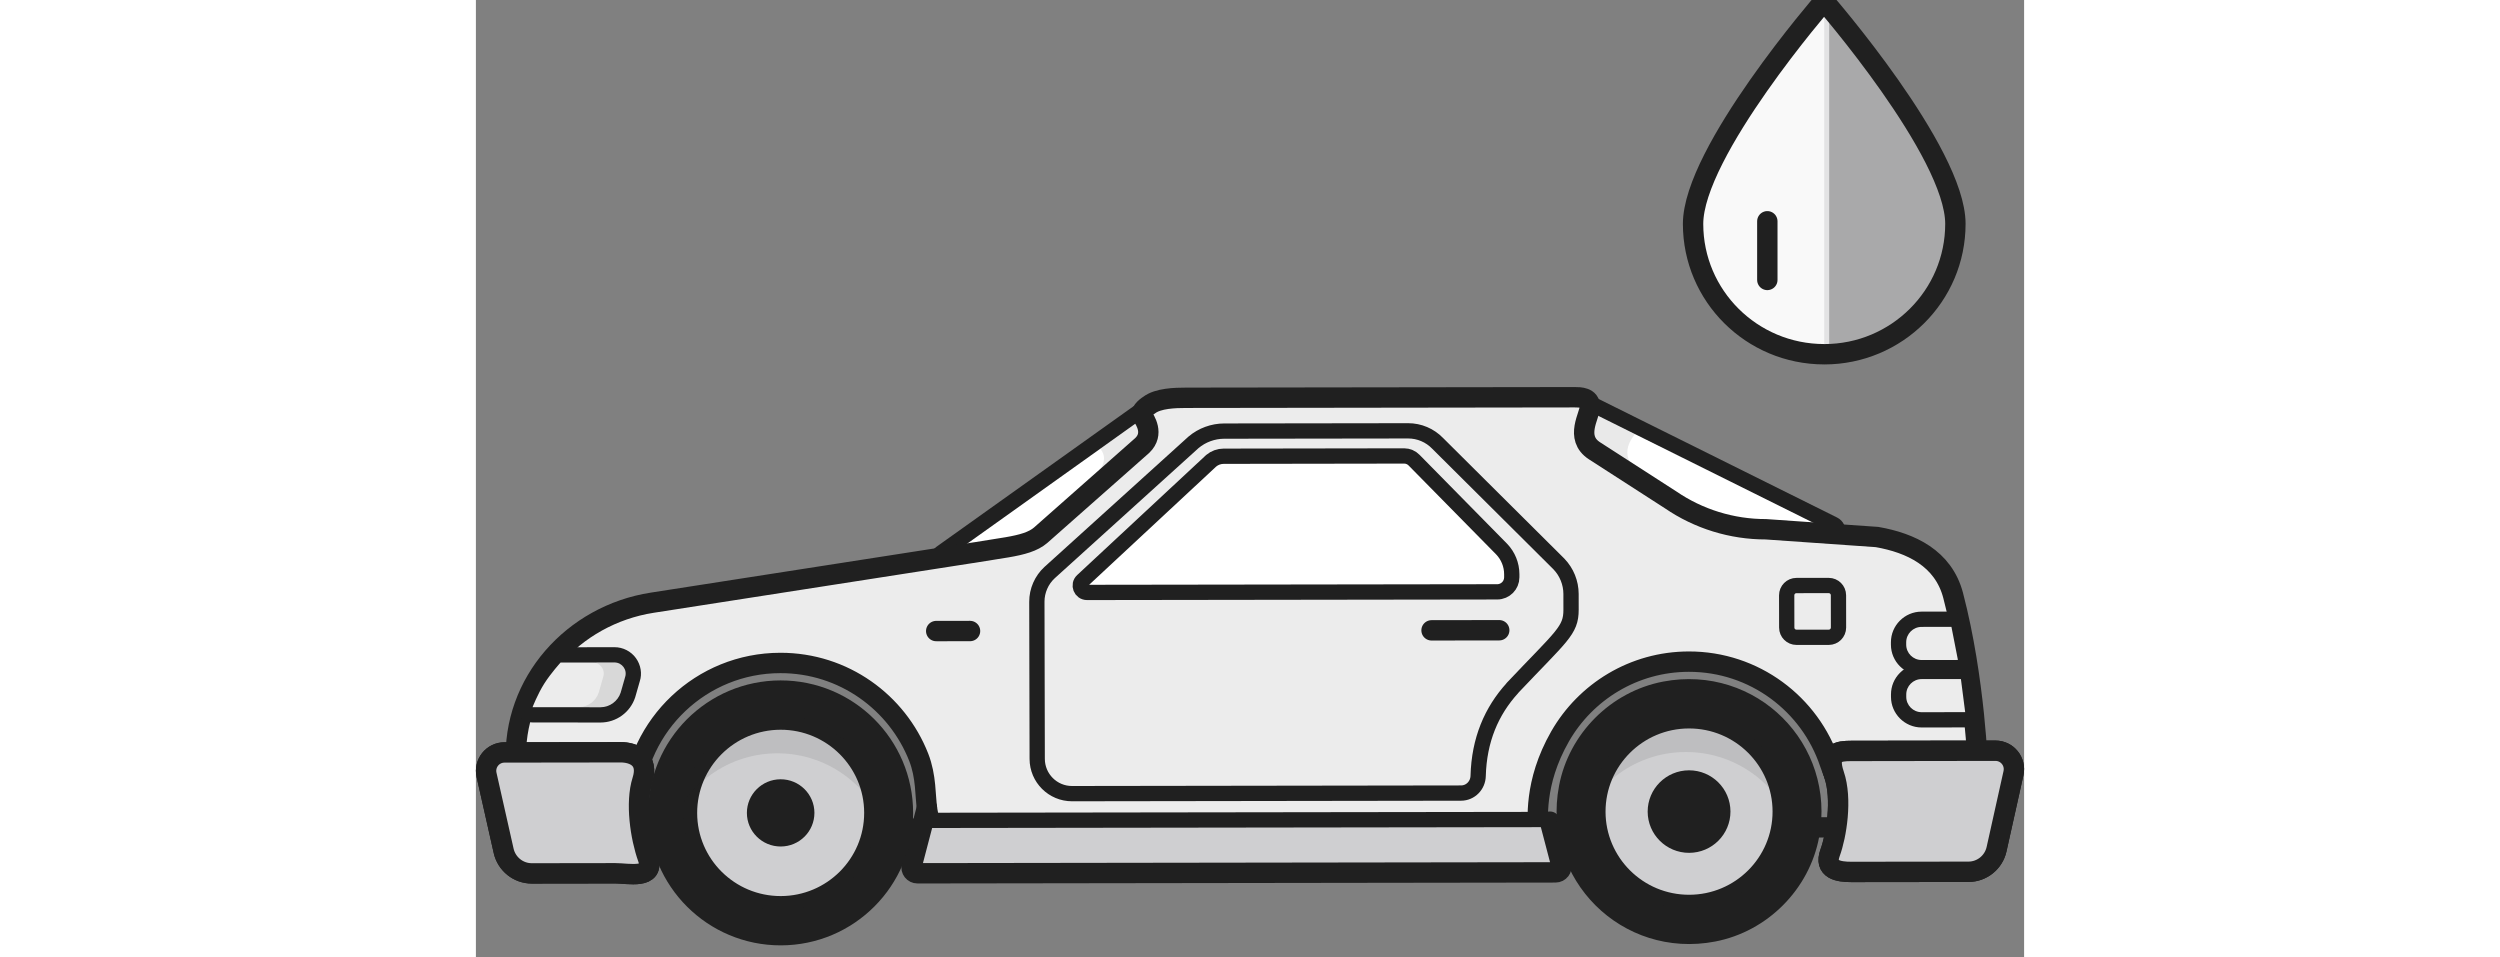 <?xml version="1.0" encoding="UTF-8"?>
<svg width="94px" height="36px" viewBox="0 0 76 47" version="1.1" xmlns="http://www.w3.org/2000/svg" xmlns:xlink="http://www.w3.org/1999/xlink">
    <rect x="0" y="0" width="76" height="47" fill="#808080" stroke="none"/>
    <!-- Generator: sketchtool 52.3 (67297) - http://www.bohemiancoding.com/sketch -->
    <title>E7F4A8E1-90BB-4D26-8DBB-CDC59866DC08@1.5x</title>
    <desc>Created with sketchtool.</desc>
    <g id="Page-1" stroke="none" stroke-width="1" fill="none" fill-rule="evenodd">
        <g id="Car-Model-Icons---Greyscale" transform="translate(-277, -354)">
            <g id="DIESEL" transform="translate(259, 337)">
                <g id="Group-2" transform="translate(18, 17)">
                    <g id="DIESEL-Copy" transform="translate(59, 0)">
                        <path d="M1,10.942 C1.003,14.471 3.88,17.332 7.431,17.336 L7.431,0 C7.431,0 0.998,7.41 1,10.942" id="Fill-1" fill="#F9F9F9"></path>
                        <g id="Group">
                            <path d="M7.189,0.052 L7.189,17.389 C7.193,17.389 7.198,17.39 7.202,17.39 C10.757,17.387 13.638,14.518 13.635,10.986 C13.632,7.452 7.189,0.052 7.189,0.052" id="Fill-3" fill="#CFCFD1" opacity="0.517"></path>
                            <path d="M7.18,0.052 C7.18,0.052 0.747,7.463 0.75,10.995 C0.753,14.524 3.63,17.384 7.18,17.389 C7.185,17.389 7.189,17.39 7.194,17.39 C10.748,17.387 13.629,14.518 13.627,10.986 C13.624,7.452 7.18,0.052 7.18,0.052 Z" id="Stroke-5" stroke="#202020" stroke-linecap="round" stroke-linejoin="round"></path>
                            <path d="M4.395,10.862 L4.395,13.742" id="Stroke-9" stroke="#202020" stroke-linecap="round"></path>
                        </g>
                    </g>
                    <g id="Group-95-Copy" transform="translate(0, 19)">
                        <path d="M23.047,8.824 C22.899,8.824 22.762,8.736 22.702,8.596 C22.633,8.434 22.686,8.246 22.829,8.143 L32.497,1.249 C32.561,1.204 32.637,1.179 32.714,1.179 C32.725,1.179 32.735,1.179 32.745,1.18 C33.317,1.227 33.665,1.418 33.782,1.745 C33.89,2.049 33.767,2.391 33.435,2.711 L27.978,7.55 C27.538,7.933 26.928,8.1 26.145,8.234 L23.118,8.817 C23.094,8.822 23.07,8.824 23.047,8.824" id="Fill-1" fill="#FFFFFF"></path>
                        <path d="M32.715,0.804 C32.559,0.804 32.407,0.854 32.279,0.945 L22.612,7.838 C22.325,8.043 22.219,8.421 22.358,8.745 C22.478,9.024 22.752,9.2 23.047,9.2 C23.094,9.2 23.142,9.195 23.189,9.187 L26.225,8.601 C27.052,8.46 27.717,8.274 28.223,7.835 L33.673,3.001 C34.133,2.561 34.294,2.064 34.136,1.619 C33.965,1.141 33.508,0.867 32.776,0.807 C32.756,0.805 32.736,0.804 32.715,0.804 M32.715,1.554 C33.665,1.633 33.537,2.092 33.175,2.441 L27.73,7.269 C27.361,7.59 26.808,7.742 26.083,7.865 L23.048,8.45 L32.715,1.554" id="Fill-3" fill="#202020"></path>
                        <path d="M60.986,7.434 C60.911,7.434 60.838,7.412 60.776,7.369 L53.243,2.242 C53.156,2.183 53.097,2.09 53.083,1.986 C53.068,1.882 53.097,1.776 53.164,1.695 L53.94,0.745 C54.013,0.655 54.121,0.607 54.23,0.607 C54.287,0.607 54.343,0.62 54.397,0.646 L66.653,6.74 C66.809,6.818 66.891,6.993 66.851,7.162 C66.811,7.331 66.66,7.451 66.486,7.451 L60.986,7.434 Z" id="Fill-5" fill="#FFFFFF"></path>
                        <path d="M54.23,0.232 C54.01,0.232 53.795,0.329 53.649,0.507 L52.873,1.458 C52.74,1.621 52.681,1.832 52.711,2.04 C52.742,2.248 52.858,2.434 53.032,2.552 L60.565,7.679 C60.689,7.764 60.835,7.809 60.985,7.809 L66.483,7.826 L66.486,7.826 C66.833,7.826 67.135,7.586 67.215,7.248 C67.295,6.909 67.131,6.559 66.819,6.404 L54.563,0.311 C54.457,0.257 54.343,0.232 54.23,0.232 M54.23,0.982 L66.485,7.076 L60.987,7.059 L53.454,1.932 L54.23,0.982" id="Fill-7" fill="#202020"></path>
                        <path d="M54.934,1.333 L54.188,2.298 L57.002,4.096 C57.002,4.096 55.995,3.416 56.898,2.31 C55.62,1.659 54.934,1.333 54.934,1.333" id="Fill-9" fill-opacity="0.1" fill="#202020"></path>
                        <path d="M32.433,1.756 L32.742,2.243 L30.452,4.262 C30.452,4.262 31.157,3.649 30.651,3.027 L32.433,1.756 Z" id="Fill-11" fill-opacity="0.1" fill="#202020"></path>
                        <polygon id="Stroke-13" stroke="#202020" stroke-linecap="round" stroke-linejoin="round" points="68.735 12.186 11.058 12.269 5.92 21.702 69.351 21.61"></polygon>
                        <path d="M73.734,18.817 C73.734,18.817 73.6,14.369 72.517,10.231 C72.037,8.398 70.432,7.652 68.782,7.362 L63.324,6.981 C61.657,6.983 60.022,6.478 58.647,5.537 L54.912,3.13 C53.916,2.485 54.69,1.383 54.689,0.962 C54.689,0.503 54.195,0.5 53.939,0.5 L34.867,0.527 C34.314,0.528 33.485,0.55 33.047,0.887 C33.047,0.887 32.569,1.18 32.709,1.401 C32.848,1.622 33.306,2.289 32.714,2.864 L27.729,7.269 C27.361,7.59 26.807,7.741 26.082,7.865 L24.435,8.13 L24.431,8.129 L8.657,10.586 C4.76,11.193 1.783,14.515 1.968,18.455 C2.014,19.44 2.505,20.362 3.306,20.947 L3.391,21.009 C4.204,21.604 5.189,21.925 6.196,21.923 C7.024,21.922 7.629,21.198 7.68,20.372 C7.916,16.565 11.075,13.549 14.941,13.544 C18.057,13.539 20.681,15.48 21.738,18.174 C22.484,20.078 21.497,21.902 23.541,21.899 C29.092,21.891 46.037,21.867 52.143,21.858 C52.142,21.31 51.903,19.452 53.223,17.147 C54.478,14.959 56.836,13.483 59.539,13.479 C62.759,13.474 65.497,15.562 66.462,18.461 C67.044,20.207 68.327,21.835 70.168,21.832 C71.983,21.83 73.957,20.619 73.734,18.817" id="Fill-15" fill="#ECECEC"></path>
                        <path d="M73.734,18.817 C73.734,18.817 73.6,14.369 72.517,10.231 C72.037,8.398 70.432,7.652 68.782,7.362 L63.324,6.981 C61.657,6.983 60.022,6.478 58.647,5.537 L54.912,3.13 C53.916,2.485 54.69,1.383 54.689,0.962 C54.689,0.503 54.195,0.5 53.939,0.5 L34.867,0.527 C34.314,0.528 33.485,0.55 33.047,0.887 C33.047,0.887 32.569,1.18 32.709,1.401 C32.848,1.622 33.306,2.289 32.714,2.864 L27.729,7.269 C27.361,7.59 26.807,7.741 26.082,7.865 L24.435,8.13 L24.431,8.129 L8.657,10.586 C4.76,11.193 1.783,14.515 1.968,18.455 C2.014,19.44 2.505,20.362 3.306,20.947 L3.391,21.009 C4.204,21.604 5.189,21.925 6.196,21.923 C7.024,21.922 7.629,21.198 7.68,20.372 C7.916,16.565 11.075,13.549 14.941,13.544 C18.057,13.539 20.681,15.48 21.738,18.174 C22.484,20.078 21.497,21.902 23.541,21.899 C29.092,21.891 46.037,21.867 52.143,21.858 C52.142,21.31 51.903,19.452 53.223,17.147 C54.478,14.959 56.836,13.483 59.539,13.479 C62.759,13.474 65.497,15.562 66.462,18.461 C67.044,20.207 68.327,21.835 70.168,21.832 C71.983,21.83 73.957,20.619 73.734,18.817 Z" id="Stroke-17" stroke="#202020"></path>
                        <path d="M9.332,20.913 C9.336,24.02 11.861,26.536 14.969,26.532 C18.076,26.527 20.593,24.004 20.588,20.896 C20.584,17.787 18.061,15.272 14.953,15.276 C11.845,15.281 9.329,17.804 9.332,20.913" id="Fill-19" fill="#CFCFD1"></path>
                        <path d="M9.332,20.913 C9.336,24.02 11.861,26.536 14.969,26.532 C18.076,26.527 20.593,24.004 20.588,20.896 C20.584,17.787 18.061,15.272 14.953,15.276 C11.845,15.281 9.329,17.804 9.332,20.913 Z" id="Stroke-21" stroke="#202020" stroke-linecap="round" stroke-linejoin="round"></path>
                        <path d="M10.487,20.911 C10.49,23.372 12.496,25.365 14.967,25.362 C17.438,25.358 19.439,23.359 19.435,20.898 C19.432,18.437 17.425,16.444 14.955,16.447 C12.484,16.451 10.484,18.45 10.487,20.911" id="Fill-23" fill="#CFCFD1"></path>
                        <path d="M10.487,20.911 C10.49,23.372 12.496,25.365 14.967,25.362 C17.438,25.358 19.439,23.359 19.435,20.898 C19.432,18.437 17.425,16.444 14.955,16.447 C12.484,16.451 10.484,18.45 10.487,20.911 Z" id="Stroke-25" stroke="#202020" stroke-width="0.75" stroke-linecap="round" stroke-linejoin="round"></path>
                        <path d="M13.303,20.906 C13.304,21.818 14.048,22.555 14.963,22.554 C15.878,22.553 16.619,21.813 16.618,20.901 C16.616,19.99 15.873,19.252 14.958,19.254 C14.043,19.255 13.302,19.995 13.303,20.906" id="Fill-27" fill="#202020"></path>
                        <path d="M66.477,22.858 C66.169,23.692 66.894,23.803 67.52,23.802 L73.269,23.795 C73.93,23.794 74.504,23.332 74.648,22.686 L75.478,18.956 C75.605,18.388 75.174,17.851 74.591,17.852 L67.511,17.863 C66.886,17.863 66.297,17.933 66.671,19.028 C67.081,20.225 66.785,22.021 66.477,22.858 Z" id="Stroke-29" stroke="#202020" stroke-linecap="round" stroke-linejoin="round"></path>
                        <path d="M74.312,17.876 L73.903,17.876 C73.9,17.895 73.901,17.913 73.897,17.932 L73.069,21.663 C72.924,22.309 72.35,22.77 71.689,22.771 L66.233,22.778 C66.221,22.813 66.209,22.849 66.198,22.881 C65.889,23.716 66.615,23.827 67.242,23.826 L72.99,23.817 C73.65,23.816 74.225,23.355 74.368,22.71 L75.198,18.979 C75.326,18.411 74.894,17.875 74.312,17.876" id="Fill-31" fill="#202020"></path>
                        <path d="M66.477,22.858 C66.169,23.692 66.894,23.803 67.52,23.802 L73.269,23.795 C73.93,23.794 74.504,23.332 74.648,22.686 L75.478,18.956 C75.605,18.388 75.174,17.851 74.591,17.852 L67.511,17.863 C66.886,17.863 66.297,17.933 66.671,19.028 C67.081,20.225 66.785,22.021 66.477,22.858" id="Fill-33" fill="#CFCFD1"></path>
                        <path d="M66.477,22.858 C66.169,23.692 66.894,23.803 67.52,23.802 L73.269,23.795 C73.93,23.794 74.504,23.332 74.648,22.686 L75.478,18.956 C75.605,18.388 75.174,17.851 74.591,17.852 L67.511,17.863 C66.886,17.863 66.297,17.933 66.671,19.028 C67.081,20.225 66.785,22.021 66.477,22.858 Z" id="Stroke-35" stroke="#202020" stroke-linecap="round" stroke-linejoin="round"></path>
                        <path d="M70.971,16.336 C70.35,16.336 69.842,15.83 69.841,15.209 L69.841,15.092 C69.84,14.791 69.957,14.507 70.171,14.293 C70.384,14.079 70.667,13.962 70.969,13.961 L72.899,13.959 C73.087,13.959 73.246,14.099 73.271,14.286 L73.48,15.91 C73.493,16.017 73.46,16.125 73.39,16.205 C73.319,16.286 73.216,16.333 73.109,16.333 L70.974,16.336 L70.971,16.336 Z" id="Fill-37" fill="#ECECEC"></path>
                        <path d="M72.898,13.584 L72.896,13.584 L70.968,13.586 C70.566,13.587 70.189,13.744 69.905,14.028 C69.621,14.313 69.464,14.69 69.465,15.093 L69.465,15.209 C69.466,16.037 70.142,16.711 70.97,16.711 L73.108,16.708 C73.324,16.708 73.529,16.615 73.67,16.453 C73.813,16.291 73.878,16.076 73.851,15.862 L73.641,14.237 C73.593,13.863 73.275,13.584 72.898,13.584 M72.898,14.334 L73.107,15.958 L70.971,15.961 L70.97,15.961 C70.554,15.961 70.216,15.624 70.215,15.208 L70.215,15.092 C70.214,14.675 70.552,14.337 70.969,14.336 L72.898,14.334" id="Fill-39" fill="#202020"></path>
                        <path d="M70.967,13.774 C70.346,13.774 69.838,13.268 69.837,12.647 L69.837,12.53 C69.837,11.908 70.343,11.4 70.965,11.399 L72.433,11.397 C72.613,11.397 72.767,11.524 72.801,11.7 L73.119,13.325 C73.141,13.435 73.112,13.548 73.041,13.635 C72.97,13.721 72.863,13.772 72.751,13.772 L70.969,13.774 L70.967,13.774 Z" id="Fill-41" fill="#ECECEC"></path>
                        <path d="M72.433,11.022 L72.432,11.022 L70.965,11.024 C70.135,11.026 69.461,11.702 69.462,12.531 L69.462,12.647 C69.464,13.475 70.139,14.149 70.968,14.149 L72.752,14.147 C72.976,14.146 73.188,14.046 73.33,13.874 C73.473,13.7 73.53,13.472 73.487,13.252 L73.169,11.628 C73.1,11.276 72.791,11.022 72.433,11.022 M72.433,11.772 L72.751,13.397 L70.969,13.399 L70.968,13.399 C70.551,13.399 70.213,13.062 70.212,12.646 L70.212,12.53 C70.212,12.113 70.549,11.775 70.966,11.774 L72.433,11.772" id="Fill-43" fill="#202020"></path>
                        <path d="M59.545,15.212 C56.437,15.217 53.921,17.739 53.925,20.849 C53.93,23.956 56.453,26.473 59.562,26.468 C62.669,26.463 65.185,23.94 65.181,20.833 C65.176,17.724 62.652,15.208 59.545,15.212" id="Fill-45" fill="#CFCFD1"></path>
                        <path d="M59.545,15.212 C56.437,15.217 53.921,17.739 53.925,20.849 C53.93,23.956 56.453,26.473 59.562,26.468 C62.669,26.463 65.185,23.94 65.181,20.833 C65.176,17.724 62.652,15.208 59.545,15.212 Z" id="Stroke-47" stroke="#202020" stroke-linecap="round" stroke-linejoin="round"></path>
                        <path d="M59.556,22.49 C58.641,22.492 57.898,21.754 57.896,20.842 C57.895,19.93 58.636,19.19 59.551,19.189 C60.466,19.188 61.209,19.926 61.21,20.837 C61.211,21.749 60.47,22.489 59.556,22.49 M59.547,16.384 C57.076,16.386 55.076,18.386 55.078,20.846 C55.082,23.307 57.088,25.302 59.56,25.298 C62.031,25.294 64.031,23.295 64.027,20.834 C64.024,18.373 62.018,16.38 59.547,16.384" id="Fill-49" fill="#CFCFD1"></path>
                        <path d="M59.556,22.49 C58.641,22.492 57.898,21.754 57.896,20.842 C57.895,19.93 58.636,19.19 59.551,19.189 C60.466,19.188 61.209,19.926 61.21,20.837 C61.211,21.749 60.47,22.489 59.556,22.49 Z M59.547,16.384 C57.076,16.386 55.076,18.386 55.078,20.846 C55.082,23.307 57.088,25.302 59.56,25.298 C62.031,25.294 64.031,23.295 64.027,20.834 C64.024,18.373 62.018,16.38 59.547,16.384 Z" id="Stroke-51" stroke="#202020" stroke-width="0.75" stroke-linecap="round" stroke-linejoin="round"></path>
                        <path d="M59.551,19.189 C58.636,19.19 57.895,19.93 57.896,20.841 C57.898,21.753 58.641,22.492 59.556,22.49 C60.47,22.489 61.211,21.749 61.21,20.836 C61.209,19.925 60.466,19.188 59.551,19.189" id="Fill-53" fill="#202020"></path>
                        <path d="M8.442,23.118 C8.824,24.182 7.47,23.867 6.844,23.868 L2.745,23.874 C2.084,23.875 1.51,23.415 1.363,22.77 L0.523,19.041 C0.394,18.474 0.824,17.936 1.405,17.936 L7.103,17.928 C7.728,17.927 8.517,18.234 8.171,19.319 C7.827,20.404 8.078,22.103 8.442,23.118 Z" id="Stroke-55" stroke="#202020" stroke-linecap="round" stroke-linejoin="round"></path>
                        <path d="M8.442,23.114 C8.066,22.103 7.827,20.399 8.171,19.314 C8.517,18.229 7.728,17.922 7.103,17.923 L6.505,17.924 C6.492,17.984 6.475,18.046 6.454,18.111 C6.164,19.026 5.798,20.398 6.108,21.848 C6.194,22.255 5.915,22.659 5.499,22.66 L1.341,22.666 L1.363,22.765 C1.51,23.41 2.084,23.87 2.745,23.869 L6.844,23.863 C7.47,23.862 8.738,23.91 8.442,23.114" id="Fill-57" fill="#202020"></path>
                        <path d="M8.442,23.118 C8.824,24.182 7.47,23.867 6.844,23.868 L2.745,23.874 C2.084,23.875 1.51,23.415 1.363,22.77 L0.523,19.041 C0.394,18.474 0.824,17.936 1.405,17.936 L7.103,17.928 C7.728,17.927 8.517,18.234 8.171,19.319 C7.827,20.404 8.078,22.103 8.442,23.118" id="Fill-59" fill="#CFCFD1"></path>
                        <path d="M8.442,23.118 C8.824,24.182 7.47,23.867 6.844,23.868 L2.745,23.874 C2.084,23.875 1.51,23.415 1.363,22.77 L0.523,19.041 C0.394,18.474 0.824,17.936 1.405,17.936 L7.103,17.928 C7.728,17.927 8.517,18.234 8.171,19.319 C7.827,20.404 8.078,22.103 8.442,23.118 Z" id="Stroke-61" stroke="#202020" stroke-linecap="round" stroke-linejoin="round"></path>
                        <path d="M2.781,16.09 C2.657,16.09 2.542,16.028 2.472,15.927 C2.402,15.825 2.387,15.695 2.432,15.58 C2.442,15.553 2.695,14.902 3.037,14.361 C3.376,13.823 3.859,13.294 3.879,13.272 C3.95,13.194 4.051,13.15 4.156,13.15 L6.803,13.146 C7.099,13.146 7.379,13.288 7.552,13.527 C7.727,13.769 7.773,14.069 7.68,14.353 L7.467,15.102 C7.27,15.699 6.729,16.093 6.116,16.094 C6.116,16.094 2.781,16.09 2.781,16.09" id="Fill-63" fill="#ECECEC"></path>
                        <path d="M6.805,12.77 L6.804,12.77 L4.156,12.774 C3.945,12.774 3.744,12.863 3.603,13.018 C3.581,13.041 3.077,13.595 2.72,14.16 C2.359,14.731 2.093,15.416 2.082,15.444 C1.993,15.674 2.023,15.934 2.163,16.138 C2.303,16.342 2.534,16.464 2.781,16.464 L6.115,16.468 C6.892,16.467 7.576,15.97 7.819,15.233 L8.046,14.44 C8.166,14.077 8.099,13.642 7.856,13.307 C7.613,12.971 7.221,12.77 6.805,12.77 M6.805,13.52 C7.177,13.52 7.441,13.882 7.325,14.235 L7.107,14.999 C6.966,15.425 6.566,15.717 6.116,15.718 L2.782,15.714 C2.782,15.714 3.028,15.077 3.354,14.561 C3.68,14.045 4.157,13.524 4.157,13.524 L6.805,13.52" id="Fill-65" fill="#202020"></path>
                        <path d="M6.813,13.515 L5.729,13.517 C6.102,13.516 6.365,13.879 6.249,14.231 L6.031,14.995 C5.894,15.411 5.509,15.698 5.072,15.711 L6.125,15.713 C6.574,15.712 6.975,15.42 7.115,14.994 L7.333,14.23 C7.449,13.877 7.186,13.515 6.813,13.515" id="Fill-67" fill-opacity="0.1" fill="#202020"></path>
                        <path d="M50.136,10.053 C50.532,10.053 50.851,9.732 50.85,9.338 L50.85,9.184 C50.849,8.727 50.67,8.284 50.353,7.955 L46.053,3.587 C45.927,3.457 45.751,3.382 45.571,3.382 L36.706,3.396 C36.483,3.396 36.265,3.475 36.094,3.619 L29.773,9.502 C29.55,9.709 29.697,10.082 30.001,10.082 L50.136,10.053 Z" id="Fill-69" fill="#FFFFFF"></path>
                        <path d="M50.136,10.053 C50.532,10.053 50.851,9.732 50.85,9.338 L50.85,9.184 C50.849,8.727 50.67,8.284 50.353,7.955 L46.053,3.587 C45.927,3.457 45.751,3.382 45.571,3.382 L36.706,3.396 C36.483,3.396 36.265,3.475 36.094,3.619 L29.773,9.502 C29.55,9.709 29.697,10.082 30.001,10.082 L50.136,10.053 Z" id="Stroke-71" stroke="#202020" stroke-width="0.75" stroke-linecap="round" stroke-linejoin="round"></path>
                        <path d="M52.8,21.595 C52.744,21.38 52.55,21.229 52.327,21.229 L22.34,21.271 C22.119,21.273 21.925,21.424 21.869,21.64 L21.393,23.506 C21.346,23.691 21.487,23.869 21.678,23.869 L52.998,23.823 C53.189,23.823 53.328,23.645 53.28,23.459 L52.8,21.595 Z" id="Fill-73" fill="#CFCFD1"></path>
                        <path d="M52.8,21.595 C52.744,21.38 52.55,21.229 52.327,21.229 L22.34,21.271 C22.119,21.273 21.925,21.424 21.869,21.64 L21.393,23.506 C21.346,23.691 21.487,23.869 21.678,23.869 L52.998,23.823 C53.189,23.823 53.328,23.645 53.28,23.459 L52.8,21.595 Z" id="Stroke-75" stroke="#202020" stroke-width="0.75" stroke-linecap="round" stroke-linejoin="round"></path>
                        <path d="M22.14,20.65 L21.393,23.505 C21.347,23.69 21.487,23.87 21.679,23.869 L52.998,23.824 C53.189,23.824 53.328,23.644 53.281,23.46 L52.724,21.335" id="Stroke-77" stroke="#202020" stroke-linecap="round" stroke-linejoin="round"></path>
                        <path d="M50.235,11.938 L46.912,11.943" id="Stroke-79" stroke="#202020" stroke-linecap="round" stroke-linejoin="round"></path>
                        <path d="M24.257,11.976 L22.596,11.978" id="Stroke-81" stroke="#202020" stroke-linecap="round" stroke-linejoin="round"></path>
                        <path d="M59.392,17.915 C62.004,17.912 64.198,19.691 64.834,22.104 C64.954,21.646 65.024,21.169 65.023,20.673 C65.019,17.563 62.496,15.049 59.387,15.053 C56.28,15.058 53.763,17.58 53.768,20.689 C53.769,21.185 53.84,21.662 53.96,22.12 C54.591,19.705 56.78,17.919 59.392,17.915" id="Fill-83" fill-opacity="0.1" fill="#202020"></path>
                        <path d="M14.79,17.979 C17.404,17.975 19.596,19.755 20.233,22.168 C20.352,21.71 20.422,21.232 20.422,20.737 C20.418,17.627 17.895,15.112 14.787,15.117 C11.678,15.121 9.162,17.644 9.166,20.753 C9.166,21.249 9.239,21.726 9.36,22.184 C9.991,19.769 12.178,17.983 14.79,17.979" id="Fill-85" fill-opacity="0.1" fill="#202020"></path>
                        <path d="M54.029,19.742 C53.279,23.71 56.7,27.122 60.667,26.36 C62.882,25.935 64.664,24.145 65.078,21.929 C65.819,17.964 62.405,14.562 58.445,15.318 C56.231,15.74 54.447,17.528 54.029,19.742 Z" id="Stroke-87" stroke="#202020" stroke-width="1.75" stroke-linecap="round" stroke-linejoin="round"></path>
                        <path d="M9.332,20.913 C9.336,24.02 11.861,26.536 14.969,26.532 C18.076,26.527 20.593,24.004 20.588,20.896 C20.584,17.787 18.061,15.272 14.953,15.276 C11.845,15.281 9.329,17.804 9.332,20.913 Z" id="Stroke-89" stroke="#202020" stroke-width="1.75" stroke-linecap="round" stroke-linejoin="round"></path>
                        <path d="M66.889,11.805 C66.889,12.069 66.676,12.283 66.411,12.284 L64.826,12.284 C64.563,12.284 64.348,12.072 64.348,11.809 L64.345,10.223 C64.345,9.959 64.559,9.743 64.823,9.743 L66.409,9.742 C66.672,9.742 66.886,9.954 66.887,10.219 L66.889,11.805 Z" id="Stroke-91" stroke="#202020" stroke-width="0.75" stroke-linecap="round" stroke-linejoin="round"></path>
                        <path d="M50.882,14.778 L50.882,14.771 C53.302,12.21 53.762,11.962 53.76,10.933 L53.759,10.156 C53.758,9.608 53.544,9.081 53.165,8.686 L47.209,2.762 C46.831,2.371 46.307,2.148 45.762,2.149 L36.735,2.162 C36.184,2.163 35.649,2.359 35.227,2.714 L28.163,9.107 C27.764,9.475 27.536,9.998 27.537,10.541 L27.554,18.253 C27.556,19.196 28.321,19.96 29.265,19.959 L48.363,19.931 C48.824,19.93 49.189,19.551 49.2,19.091 C49.248,17.321 49.851,15.908 50.882,14.778 Z" id="Stroke-93" stroke="#202020" stroke-width="0.75" stroke-linecap="round" stroke-linejoin="round"></path>
                    </g>
                </g>
            </g>
        </g>
    </g>
</svg>